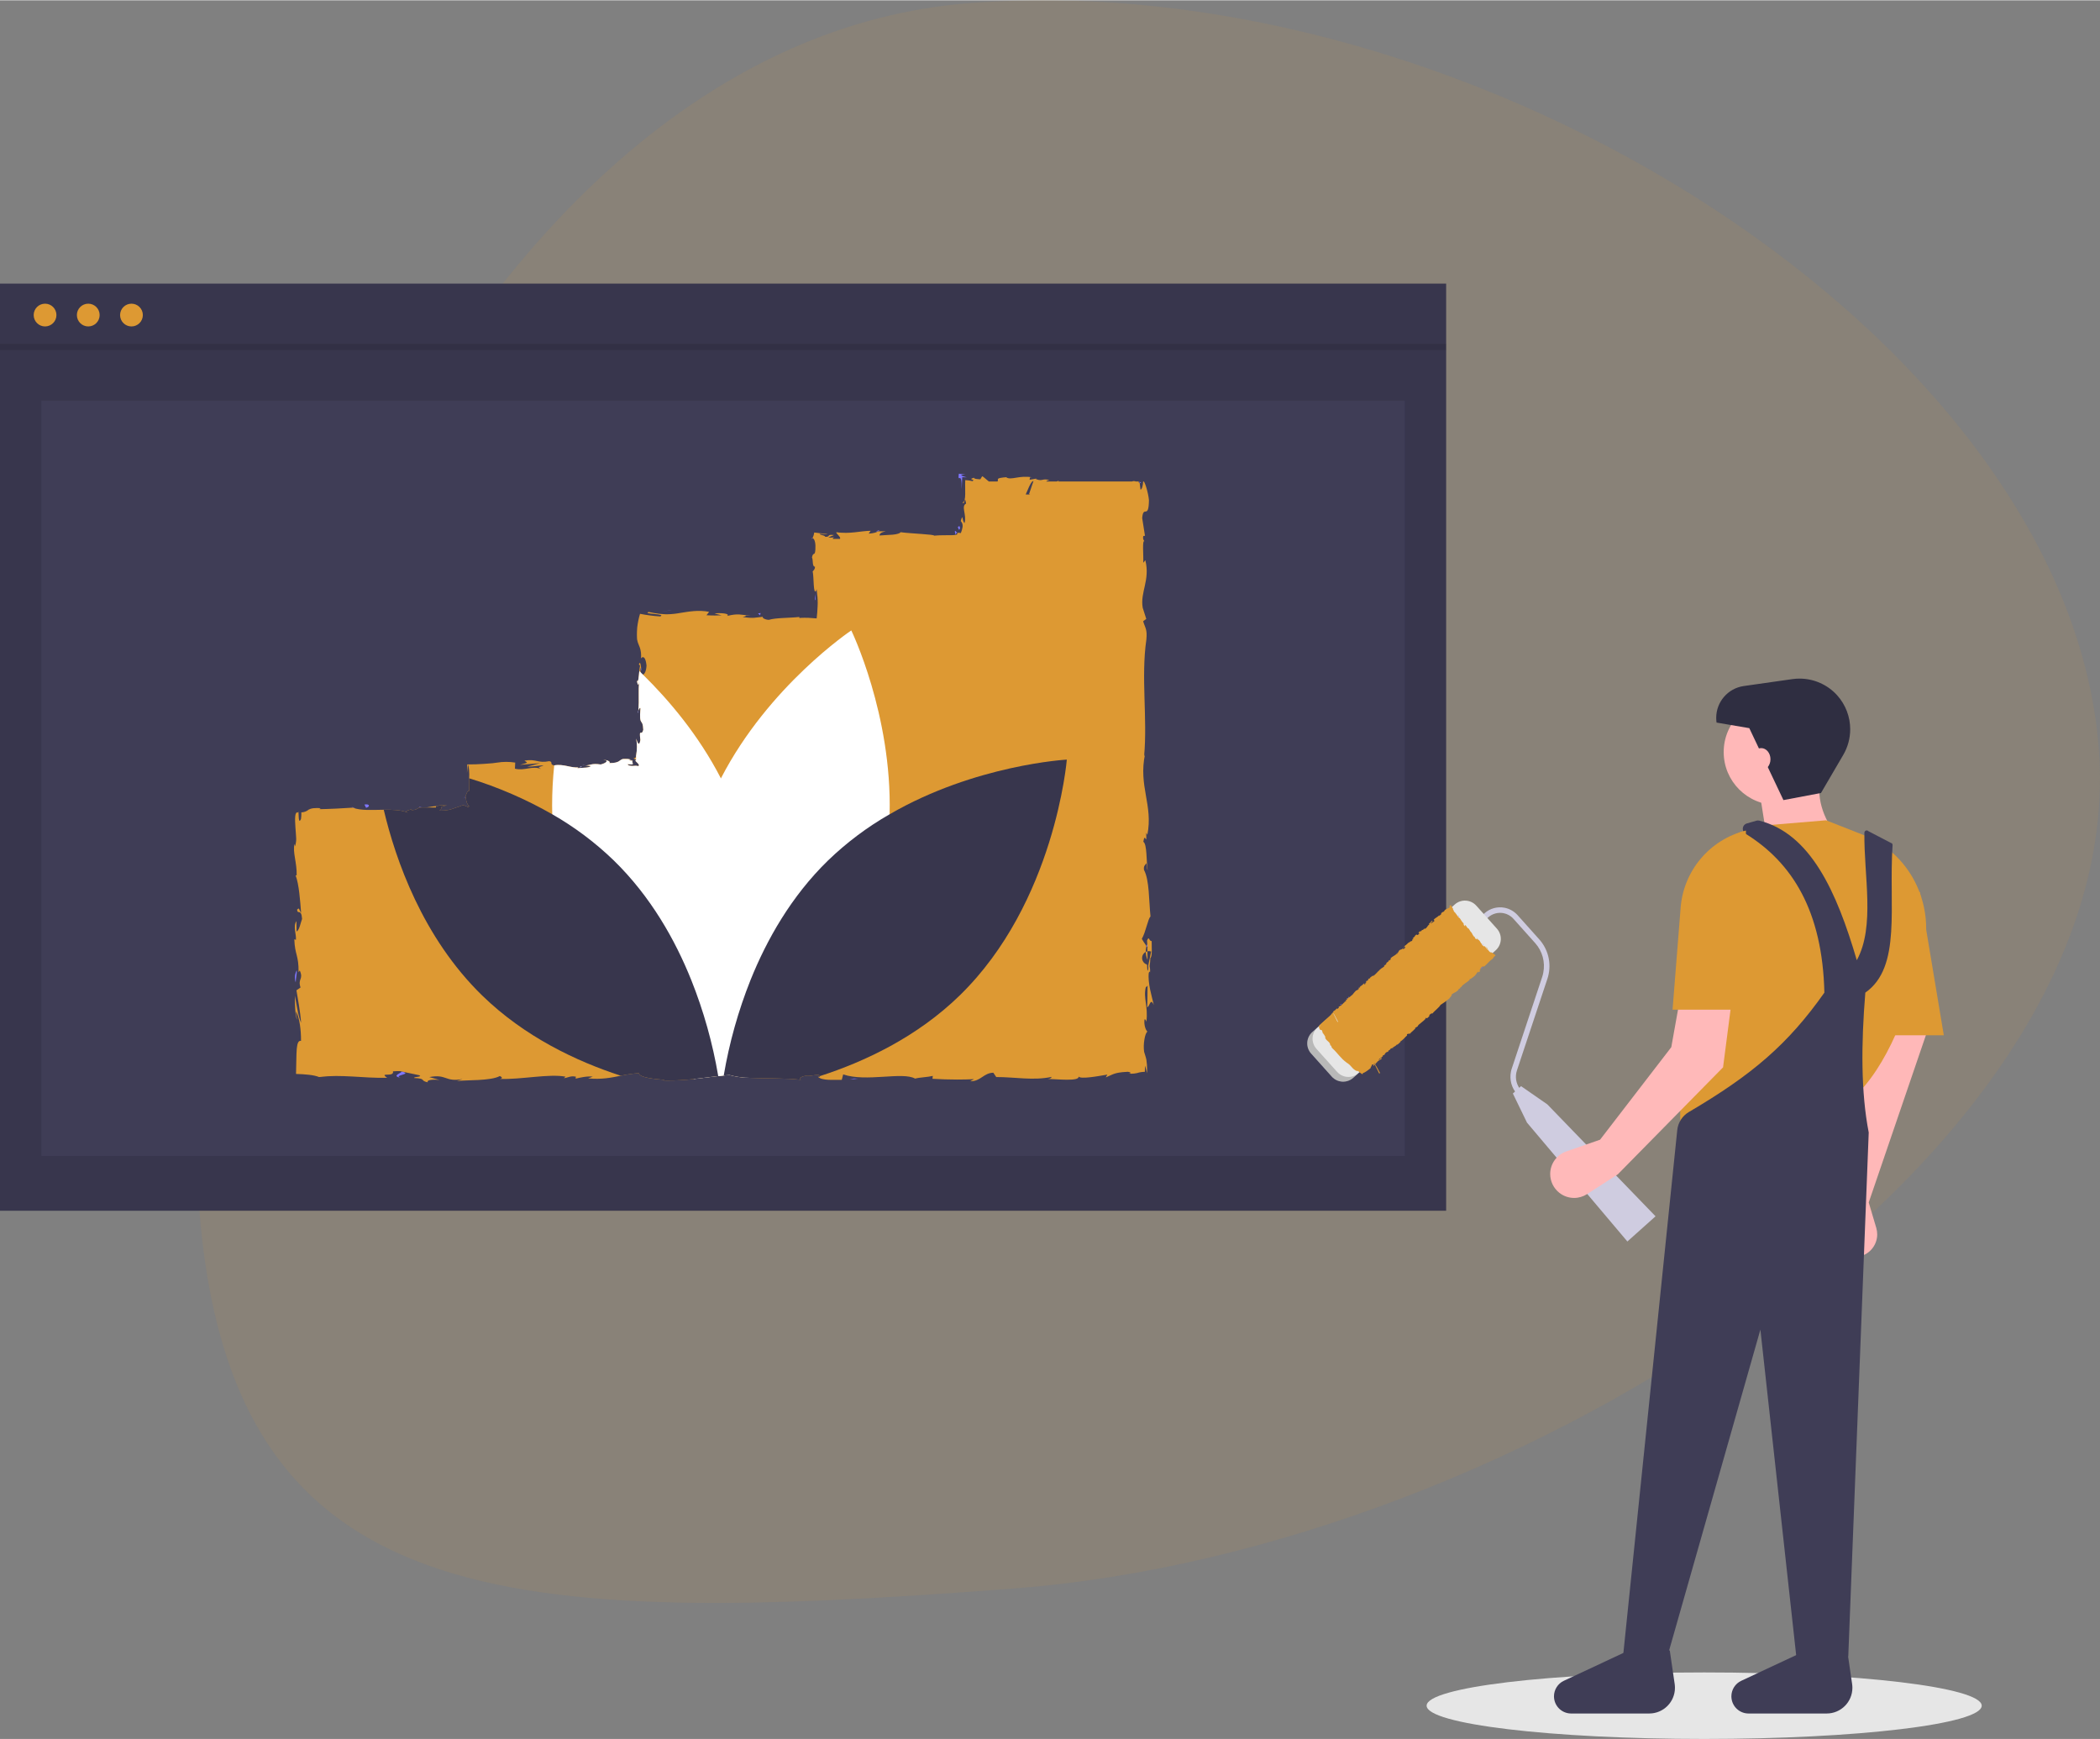 <?xml version="1.0" encoding="UTF-8"?>
<!DOCTYPE svg PUBLIC "-//W3C//DTD SVG 1.1//EN" "http://www.w3.org/Graphics/SVG/1.1/DTD/svg11.dtd">
<!-- Creator: CorelDRAW 2020 (64-Bit) -->
<svg xmlns="http://www.w3.org/2000/svg" xml:space="preserve" width="512px" height="424px" version="1.1" style="shape-rendering:geometricPrecision; text-rendering:geometricPrecision; image-rendering:optimizeQuality; fill-rule:evenodd; clip-rule:evenodd"
viewBox="0 0 500.13 414.02"
 xmlns:xlink="http://www.w3.org/1999/xlink"
 xmlns:xodm="http://www.corel.com/coreldraw/odm/2003">
 <rect x="0" y="0" width="500.13" height="414.02" fill="#808080" stroke="none"/>
 <defs>
  <style type="text/css">
   <![CDATA[
    .fil12 {fill:#2F2E41;fill-rule:nonzero}
    .fil2 {fill:#38364D;fill-rule:nonzero}
    .fil8 {fill:#3F3D56;fill-rule:nonzero}
    .fil3 {fill:#3F3D56;fill-rule:nonzero}
    .fil5 {fill:#7F77FF;fill-rule:nonzero}
    .fil9 {fill:#CFCCE0;fill-rule:nonzero}
    .fil6 {fill:#DD9933;fill-rule:nonzero}
    .fil4 {fill:#DD9933;fill-rule:nonzero}
    .fil0 {fill:#E6E6E6;fill-rule:nonzero}
    .fil11 {fill:#FFB8B8;fill-rule:nonzero}
    .fil13 {fill:#FFB9B9;fill-rule:nonzero}
    .fil7 {fill:white;fill-rule:nonzero}
    .fil1 {fill:#DD9933;fill-rule:nonzero;fill-opacity:0.102}
    .fil14 {fill:black;fill-rule:nonzero;fill-opacity:0.102}
    .fil10 {fill:black;fill-rule:nonzero;fill-opacity:0.2}
   ]]>
  </style>
 </defs>
 <g id="Layer_x0020_1">
  <g id="_2039576069264">
   <ellipse class="fil0" cx="405.86" cy="406.1" rx="66.1" ry="7.92"/>
   <path class="fil1" d="M241.31 378.21c121.28,-9.23 265.91,-103.2 258.54,-199.96 -7.36,-96.75 -147.43,-186.83 -268.71,-177.6 -121.28,9.23 -191.09,190.06 -183.72,286.81 7.36,96.76 72.62,99.98 193.89,90.75z"/>
   <polygon class="fil2" points="0,288.24 344.41,288.24 344.41,82.09 344.41,67.67 344.41,67.46 0,67.46 0,67.67 0,82.09 "/>
   <rect class="fil3" x="9.85" y="95.33" width="324.71" height="179.86"/>
   <circle class="fil4" cx="10.73" cy="74.95" r="2.71"/>
   <circle class="fil4" cx="21.02" cy="74.95" r="2.71"/>
   <circle class="fil4" cx="31.31" cy="74.95" r="2.71"/>
   <path class="fil5" d="M194.39 140.62c-0.06,0.2 -0.09,0.4 -0.1,0.61l0.1 -0.61z"/>
   <path class="fil5" d="M152.86 159.62c-0.02,-0.45 -0.1,-0.64 -0.17,-0.67 0.05,0.42 0.1,0.77 0.17,0.67z"/>
   <path class="fil5" d="M152.02 169.16c-0.01,0.2 -0.03,0.38 -0.05,0.6 -0.02,-0.07 -0.03,-0.15 -0.03,-0.22 0,-0.13 0.03,-0.26 0.08,-0.38z"/>
   <path class="fil5" d="M194.29 141.23l-0.25 1.59c0.26,0.11 0.2,-0.81 0.25,-1.59z"/>
   <path class="fil5" d="M208.61 126.45l0.49 0c0.14,-0.09 0.28,-0.2 0.4,-0.33l-0.89 0.33z"/>
   <path class="fil5" d="M227.51 127.29c0.04,-0.23 0.21,-0.42 0.44,-0.47 -0.13,-0.18 -0.27,-0.34 -0.44,-0.49 -0.23,-0.03 0.02,0.66 0,0.96z"/>
   <path class="fil5" d="M247.28 113.81c0.07,-0.01 0.13,-0.02 0.18,-0.03l-0.18 0.03z"/>
   <path class="fil5" d="M246.89 113.88l0.39 -0.07c-0.13,0.02 -0.28,0.04 -0.39,0.07z"/>
   <path class="fil5" d="M193.49 128.08c-0.02,0 -0.03,-0.01 -0.05,-0.01 -0.08,0 -0.16,0.05 -0.2,0.12 0.09,0.06 0.17,0 0.25,-0.11z"/>
   <path class="fil5" d="M271.38 114.58l0.03 0.33c0.13,0.04 0.26,0.06 0.39,0.07l-0.42 -0.4z"/>
   <path class="fil5" d="M150.5 180.75c0.01,0 0.01,0 0,0.01 0,0.01 -0.01,0.01 -0.01,0.02 0,0.01 -0.08,0.02 -0.13,0.02 -0.03,0 -0.06,-0.01 -0.08,-0.01 0.07,-0.01 0.14,-0.02 0.2,-0.03 0.01,-0.01 0.02,-0.01 0.02,-0.01z"/>
   <path class="fil5" d="M95.39 256.55c-1.93,-0.61 3.14,-0.79 0.23,-1.47 0.27,0.27 -2.64,1.07 -0.23,1.47z"/>
   <path class="fil5" d="M110.81 189.63c-0.07,0.16 -0.17,0.31 -0.3,0.43 0.14,-0.32 0.23,-0.42 0.3,-0.43z"/>
   <path class="fil5" d="M139.37 182.18c-0.26,-0.01 -0.53,-0.04 -0.78,-0.09l0.78 0.09z"/>
   <path class="fil5" d="M100.59 192.06c-0.14,-0.03 -0.27,-0.04 -0.41,-0.04 -0.13,0 -0.27,0.01 -0.4,0.04 0.05,0.03 0.11,0.06 0.17,0.08 0.15,-0.06 0.31,-0.09 0.48,-0.09 0.05,0 0.11,0 0.16,0.01l0 0z"/>
   <path class="fil5" d="M100.59 192.06c0.1,0.01 0.21,0.03 0.34,0.05 -0.11,-0.02 -0.23,-0.04 -0.34,-0.05l0 0z"/>
   <path class="fil5" d="M83.72 192.12c0.1,0.05 0.22,0.09 0.32,0.13 0.17,-0.01 0.37,-0.02 0.55,-0.03l-0.87 -0.1z"/>
   <path class="fil5" d="M98.01 192.58c0,0.02 -0.02,0.04 -0.04,0.05 0.02,-0.03 0.04,-0.05 0.04,-0.05z"/>
   <path class="fil5" d="M268.57 255.55c-0.11,-0.01 -0.22,-0.02 -0.34,-0.03 0.13,0.02 0.24,0.03 0.34,0.03z"/>
   <path class="fil5" d="M273.21 239.76c0,0 -0.01,0 -0.01,0 0,0.02 0.01,0.01 0.01,0z"/>
   <path class="fil5" d="M137.91 182.63c0.17,-0.04 0.34,-0.09 0.51,-0.16 0.36,0.1 -0.13,0.09 -0.51,0.16z"/>
   <path class="fil5" d="M272.71 179.44c0.03,-0.12 0.05,-0.25 0.09,-0.41 -0.04,0.14 -0.06,0.27 -0.09,0.41z"/>
   <path class="fil6" d="M273.59 231.57c0.06,-0.12 0.13,-0.22 0.22,-0.31l0.07 0.24c0.02,-0.15 0.03,-0.31 0.03,-0.46 0,-0.35 -0.04,-0.7 -0.13,-1.04 0.11,-0.65 0.17,-1.31 0.19,-1.97 0.52,-0.28 0.28,-2.8 0.31,-4.02 -0.69,0.1 -0.58,-1.46 -1.13,-0.03 0.04,-0.09 0.06,0.33 0.09,1.07 0.01,0.18 0.04,0.35 0.07,0.52 -0.01,-0.02 -0.03,-0.05 -0.06,-0.08 0.02,0.8 0.03,1.84 0.05,3.02 -0.29,-0.63 -0.43,-1.33 -0.43,-2.03 0,-0.43 0.05,-0.86 0.17,-1.28 -0.44,-0.62 -0.9,-1.31 -1.11,-1.7 0.96,-1.66 1.48,-4.88 2.07,-5.32 -0.39,-3.72 -0.26,-8.75 -1.55,-11.09 -0.17,-1.06 0.37,-1.22 0.58,-1.61 0.12,0.61 0.1,1.33 0.29,1.67 -0.33,-2.12 -0.13,-6.26 -1.03,-6.77 0.4,-2.66 0.83,1.5 0.68,-2.16l0.28 0.49c1.42,-7.07 -2.18,-11.55 -0.54,-19.28 -0.07,0.29 -0.12,0.46 -0.23,0.54 0.82,-9.09 -0.77,-18.75 0.53,-27.72 0.26,-2.55 -0.32,-2.83 -0.76,-4.39l0.74 -0.55 -0.85 -2.67c-0.63,-3.77 1.81,-6.53 0.63,-11.31l-0.5 0.61c0.1,-1.71 -0.29,-5.44 0.28,-5.15 -0.21,-0.22 -0.32,-0.52 -0.32,-0.82 0,-0.14 0.02,-0.28 0.07,-0.41l0.38 -0.05 -0.66 -4.22c0.28,-3.27 1.53,0.51 1.61,-4.26 -0.15,-1.77 -1.13,-5.05 -1.39,-4.38 -0.01,0.71 -0.24,1.82 -0.62,1.88l-0.2 -1.62c-0.08,-0.02 -0.15,-0.04 -0.22,-0.07l0 -0.26 -0.7 0c-0.15,-0.06 -0.3,-0.09 -0.46,-0.09 -0.16,0 -0.31,0.03 -0.46,0.09l-17.55 0 0.19 -0.19 -0.58 0.19 -2.47 0c0.07,-0.14 0.31,-0.27 0.79,-0.32 -1.8,-0.51 -1.59,0.36 -3.13,-0.21 -0.17,-0.08 -0.1,-0.13 0.06,-0.17l-1.76 0.3c0.35,-0.21 -0.29,-0.72 0.79,-0.57 -3.16,-0.59 -5.09,0.76 -6.28,-0.01l0.27 -0.06c-3.28,0.25 -1.89,0.54 -2.36,1.04l-2.05 0 -0.41 -0.34 -0.55 -0.46c-0.19,-0.17 -0.4,-0.33 -0.62,-0.46 -0.16,0.24 -0.32,0.49 -0.45,0.74 -0.51,-0.02 -1.55,-0.07 -1.5,-0.38 -0.9,0.26 -0.71,0.34 -0.5,0.42 0.24,0.08 0.52,0.15 0.16,0.4 -0.57,-0.14 -1.16,-0.22 -1.75,-0.24 -0.06,1.08 0.02,2.4 -0.01,3.4 -0.02,1.05 -0.15,1.73 -0.63,1.94 0.57,0.77 0.45,-2.08 0.84,0.24 -1.28,0.65 0.22,2.71 -0.37,4.64 -0.66,-0.56 -0.31,-2.48 -0.9,-0.48 0.18,0.2 0.32,0.44 0.4,0.7 0.03,0.15 0.05,0.3 0.05,0.45 0,0.11 -0.01,0.23 -0.03,0.34 -0.09,0.47 -0.22,0.94 -0.4,1.38 -0.19,-0.05 -0.39,-0.07 -0.58,-0.07 -0.1,0 -0.2,0 -0.3,0.02 0.29,0.44 -0.37,0.53 -1.35,0.55 -0.59,0 -1.27,0.01 -1.97,0.01 -0.73,0.01 -1.48,0.03 -2.18,0.1 0.18,-0.3 -5.29,-0.48 -7.91,-0.81l0.08 -0.15c-0.51,0.9 -3.2,0.73 -5.17,0.92 0.08,-0.54 0.43,-0.75 1.5,-0.99l-1.85 0c-0.44,0.29 -1.01,0.45 -2.21,0.55l0.46 -0.68c-1.23,0.02 -2.46,0.22 -3.79,0.36 -0.67,0.07 -1.35,0.12 -2.07,0.13 -0.35,0 -0.72,-0.01 -1.1,-0.03 -0.18,-0.01 -0.37,-0.02 -0.57,-0.04 -0.21,-0.03 -0.43,-0.05 -0.64,-0.08 -0.07,0.16 0.17,0.35 0.32,0.55 0.19,0.19 0.36,0.39 0.51,0.62 0.05,0.07 0.08,0.15 0.08,0.24 0,0.06 -0.01,0.12 -0.04,0.18l-1.71 0c0.01,-0.19 0.12,-0.36 0.48,-0.45 -0.33,0.1 -0.67,0.15 -1.01,0.15 -0.18,0 -0.36,-0.02 -0.54,-0.04 0.39,-0.19 0.85,-0.38 1.36,-0.57 -1.86,-0.25 -0.76,0.47 -2.07,0.42 -0.27,-0.48 -1.25,-0.34 -1.36,-0.72 0.37,-0.05 1.42,0.19 1.89,0.01 -0.97,-0.05 -2.12,-0.17 -3.18,-0.32 -0.06,0.47 -0.2,0.93 -0.42,1.35 0.27,0.02 0.65,0.48 0.71,1.74 0.02,1.61 -0.13,1.87 -0.31,1.98 -0.09,0.04 -0.18,0.05 -0.28,0.18 -0.05,0.08 -0.1,0.18 -0.13,0.27 -0.05,0.14 -0.09,0.27 -0.11,0.41 0.34,0.6 -0.01,2.16 0.71,2.21 0,0.72 -0.34,0.85 -0.54,1.13 0.32,1.27 0.1,5.94 0.87,4.51l0.04 -0.33c0.02,0.06 0.02,0.13 0.04,0.21 0.16,1.03 0.25,2.08 0.25,3.13 0,0.23 -0.01,0.47 -0.02,0.69 -0.03,1.07 -0.13,2.08 -0.23,2.97 -0.72,-0.06 -1.38,-0.11 -2,-0.14 -0.32,-0.01 -0.62,-0.02 -0.92,-0.01l-0.59 0.01c-0.21,0.02 -0.42,0.03 -0.62,0.04l0.01 -0.24c-2.48,0.27 -5.51,0.16 -7.27,0.68 -0.73,0 -1.72,-0.44 -1.41,-0.73 -1.89,0.18 -2.1,0.45 -4.82,0.06 1.89,-0.42 -0.66,-0.38 1.94,-0.31 -2.45,-0.21 -3.01,-0.6 -5.65,0.06 0.9,-0.62 -1.84,-0.78 -3.01,-0.59l1.72 0.44c-0.54,0.03 -1.1,0.04 -1.64,0.04 -0.66,0 -1.32,-0.02 -1.98,-0.06l0.63 -0.81c-2.51,-0.5 -4.77,-0.07 -6.89,0.26 -1.01,0.19 -2.04,0.3 -3.07,0.32l-0.37 0 -0.48 -0.03c-0.36,-0.02 -0.74,-0.05 -1.11,-0.09 -0.82,-0.1 -1.65,-0.25 -2.46,-0.43 -0.88,0.28 0.3,0.38 1.38,0.49 1.11,0.11 2.12,0.24 1.36,0.57 -1.62,-0.1 -3.24,-0.31 -4.82,-0.62 -0.32,1.07 -0.54,2.17 -0.67,3.27 -0.05,0.64 -0.07,1.22 -0.07,1.74 0,0.25 0,0.5 0.02,0.72 0,0.1 0.01,0.26 0.02,0.3 0.01,0.06 0.01,0.13 0.03,0.19 0.08,0.42 0.21,0.83 0.39,1.22 0.36,0.77 0.54,1.6 0.54,2.44 0,0.25 -0.01,0.5 -0.05,0.75 0.29,-0.42 1.07,-0.82 1.34,1.65 -0.06,1.37 -0.48,2.12 -0.86,2.19 -0.21,0.04 -0.4,-0.13 -0.51,-0.51 -0.04,-0.1 -0.06,-0.2 -0.08,-0.3 -0.02,-0.55 0.07,-0.82 0.17,-0.8 -0.11,-0.74 -0.23,-1.72 -0.54,-0.81l0.28 0.3c-0.09,0.42 -0.15,0.85 -0.18,1.28 -0.13,1.31 -0.21,2.85 -0.56,2.3 0.24,1.5 0.42,0.98 0.56,-0.01 -0.3,2.64 0.04,4.29 -0.23,7.15 0.16,-0.49 0.51,-0.94 0.5,-0.45 -0.36,4.47 0.56,1.97 0.68,5 -0.44,1.73 -1.05,-0.62 -0.69,2.43 -0.3,1.87 -0.76,0.4 -1,-0.34 0.12,0.64 0.18,1.3 0.18,1.95 0,0.63 -0.06,1.27 -0.17,1.89 -0.02,0.08 -0.03,0.17 -0.04,0.25 -0.01,0.05 -0.02,0.12 -0.03,0.18l-0.02 0.1c0,0.03 -0.01,0.02 -0.01,0.03l-0.04 0.05c-0.05,0.05 -0.1,0.1 -0.15,0.13 -0.07,0.04 -0.13,0.09 -0.2,0.14 -0.04,-0.08 -0.1,-0.15 -0.17,-0.21 0.05,0.06 0.08,0.14 0.08,0.21 0,0.02 0,0.03 0,0.04 0.06,0.04 0.12,0.08 0.18,0.11 0.13,0.06 0.26,0.11 0.4,0.15 -0.1,0.14 -0.1,0.28 -0.29,0.11 -0.03,-0.02 -0.05,-0.04 -0.06,-0.06 0.17,0.26 0.37,0.49 0.6,0.69 0.26,0.26 0.56,0.54 0.27,0.8 -0.24,-0.06 -0.48,-0.09 -0.73,-0.09 -0.17,0 -0.33,0.02 -0.5,0.04 -0.1,0.01 -0.2,0.01 -0.3,0 -0.15,-0.01 -0.31,-0.03 -0.46,-0.05 -0.25,-0.02 -0.48,-0.15 -0.62,-0.35 0.46,0.03 0.79,0.04 1.03,0.03 0.13,0 0.18,-0.02 0.22,-0.05 0.07,-0.06 0.02,-0.17 -0.02,-0.29 -0.09,-0.2 -0.11,-0.42 0.03,-0.54 -0.02,0.01 -0.04,0.01 -0.07,0.01 -0.04,0 -0.08,-0.01 -0.12,-0.02 -0.19,-0.02 -0.38,-0.04 -0.58,-0.05 -0.13,-0.09 0.12,-0.17 0.36,-0.21 -0.27,-0.05 -0.5,-0.09 -0.71,-0.12 -0.2,-0.04 -0.41,-0.06 -0.61,-0.06 -0.21,0 -0.42,0.02 -0.62,0.06 -0.89,0.21 -0.7,0.99 -3.22,0.97 0.45,-0.43 -0.84,-0.82 -1.42,-0.73 1.45,0.01 0.69,0.73 -0.63,1.06 -2.3,-0.34 -2.49,0.25 -3.7,0.21l1.37 0.16c-0.46,0.44 -1.61,0.38 -3.2,0.52 -0.05,-0.11 0.08,-0.17 0.25,-0.22 -1.65,0.26 -3.62,-0.88 -5.79,-0.45 -0.02,0 -0.05,0 -0.07,0 -1.14,-0.29 -0.11,-0.81 -1.12,-1.01 -2.77,0.56 -3,-0.6 -5.92,-0.13 0.85,0.59 0.99,0.44 -1.06,1.01l4.79 -0.41 -3.07 0.85c1.44,0.01 3.05,-0.37 3.92,-0.27 -1.47,0.48 -1.32,0.33 -0.62,0.82 -1.99,-0.88 -3.93,0.51 -6.22,-0.08l0.07 -1.45c-0.7,-0.11 -1.42,-0.17 -2.13,-0.17 -0.76,0 -1.52,0.06 -2.26,0.19l-0.56 0.07 -0.28 0.04 -0.07 0.01 -0.11 0.01 -0.23 0.02c-0.6,0.04 -1.22,0.09 -1.85,0.14 -1.24,0.08 -2.5,0.14 -3.94,0.13 -0.01,0.65 -0.03,1.32 -0.06,2.02l0.23 -1.85 0.18 0.02c-0.02,0.03 -0.05,0.06 -0.09,0.07 0.16,0.68 0.23,1.37 0.23,2.06 0,0.24 -0.01,0.48 -0.02,0.71 0,0.09 -0.01,0.18 -0.01,0.26l0 0.01c-0.01,0.46 -0.02,0.94 -0.03,1.42 0,0.28 0.01,0.56 0.02,0.84 0,0.13 0.01,0.26 0.02,0.4l0.01 0.19 0.02 0.13c-0.48,-0.14 -0.66,0.77 -0.96,1.39 0.09,-0.02 0.13,0.17 0.16,0.48 0.03,0.13 0.05,0.28 0.08,0.47 0.09,0.51 0.33,0.98 0.69,1.35 -0.07,0.07 -0.16,0.14 -0.25,0.19 -0.3,-0.11 -0.6,-0.24 -0.88,-0.38 -0.1,-0.02 -0.19,-0.04 -0.29,-0.04 -0.21,0 -0.41,0.05 -0.6,0.14 -0.06,0.03 -0.13,0.06 -0.19,0.1 -0.05,0.02 -0.11,0.04 -0.16,0.05 -0.07,0.02 -0.14,0.04 -0.2,0.06 -0.27,0.08 -0.53,0.17 -0.78,0.26 -1.04,0.43 -2.16,0.65 -3.29,0.65 -0.15,0 -0.3,0 -0.45,-0.01 1.05,-0.52 -0.53,-0.87 1.8,-1.24 -1.16,-0.01 -2.2,-0.1 -2.22,0.24 -0.11,-0.04 -0.23,-0.06 -0.34,-0.06 -0.02,0 -0.04,0 -0.06,0 -0.58,0 -1.52,0.23 -2.37,0.33 -0.21,0.03 -0.42,0.05 -0.62,0.05 -0.21,0 -0.42,-0.02 -0.62,-0.05 -0.09,-0.01 -0.18,-0.04 -0.27,-0.08 -0.05,0.03 -0.1,0.05 -0.15,0.08 -0.43,0.39 -0.99,0.61 -1.57,0.61 -0.08,0 -0.15,-0.01 -0.22,-0.01 -0.04,-0.02 -0.07,-0.07 -0.07,-0.11 0,-0.03 0.01,-0.06 0.03,-0.08 -0.26,0.2 -1.91,0.31 -0.86,0.81 -1.54,-0.65 -3.61,-0.72 -5.72,-0.69 -2.76,0.03 -5.59,0.24 -7.35,-0.5 -1.26,0.08 -2.65,0.17 -4.02,0.23 -0.68,0.02 -1.36,0.05 -2,0.08 -0.32,0.01 -0.64,0.02 -0.95,0.03 -0.34,0 -0.67,0.01 -0.98,0.02 0.1,-0.08 0.1,-0.14 0.15,-0.17 0.07,-0.03 0.15,-0.04 0.23,-0.04 0.05,0 0.1,0 0.15,0.02 -0.09,-0.01 -0.15,-0.03 -0.26,-0.03 -0.1,-0.01 -0.21,-0.02 -0.31,-0.03 -0.21,-0.01 -0.4,-0.01 -0.58,-0.02 -0.01,0 -0.02,0 -0.03,0 -0.29,0 -0.58,0.02 -0.87,0.05 -0.36,0.04 -0.72,0.15 -1.04,0.32 -0.5,0.42 -1.12,0.65 -1.77,0.67 0,0.12 0.01,0.24 0.01,0.37 0,0.4 -0.03,0.81 -0.09,1.21 -0.2,0.42 -0.32,0.52 -0.4,0.38 -0.1,-0.29 -0.14,-0.59 -0.14,-0.9 0,0 0,0 0,0 -0.05,-0.78 -0.03,-1.66 -0.18,-1.01 -0.79,-0.35 -0.74,1.52 -0.6,3.57 0.07,1.19 0.15,1.71 0.17,2.46 0,0.09 0.01,0.18 0.01,0.27 0,0.59 -0.1,1.18 -0.29,1.74l-0.09 -0.59c-0.55,1.85 0.6,4.52 0.49,7.54 0,0 -0.15,-0.14 -0.24,-0.02 0.8,2.07 1.07,5.99 1.3,8.9 -0.62,-0.91 -0.33,-1.32 -0.96,-0.77 0.09,1.31 1.01,-0.38 1.19,2.22 -0.34,0.85 -0.64,2.73 -1.31,2.98l-0.04 -2.46c-0.87,1.26 0.03,3.18 -0.12,4.47l-0.38 -0.16c0.12,3.76 1.08,3.82 1.01,7.86l0.29 -0.42c0.96,2.22 -0.53,1.86 0.18,4.06l-0.97 0.67c0.23,1.46 0.93,5.11 1.11,7.73 -0.71,-1.49 -1.08,-4.55 -1.5,-6.44 -0.01,1.44 0.07,4.91 0.54,5.67 -0.09,-0.58 -0.32,-1.32 -0.18,-1.9 0.76,1.78 1.13,4.11 1.12,6.99 -0.61,-0.16 -0.88,0.58 -1,1.74 -0.01,0.07 -0.02,0.14 -0.02,0.22 -0.01,0.11 -0.02,0.22 -0.02,0.34 -0.01,0.23 -0.02,0.46 -0.04,0.7 -0.01,0.5 -0.02,1.01 -0.04,1.54 -0.02,1.08 -0.05,2.22 -0.07,3.32 2.24,0.07 4.29,0.24 5.49,0.74l0.4 -0.03 0.25 -0.03 0.48 -0.05c0.32,-0.03 0.63,-0.06 0.95,-0.08 0.64,-0.04 1.28,-0.05 1.92,-0.06 1.27,0 2.57,0.05 3.88,0.12 2.64,0.15 5.37,0.37 8.34,0.31 -2.1,-1.45 1.74,-0.04 1.38,-1.54 1.37,-0.09 1.89,-0.06 2.02,0.03l-0.2 -0.04c0.07,0.01 0.13,0.03 0.21,0.05l0 -0.01 4.19 0.89c1,0.44 -1.32,0.33 -1.19,0.67 3.03,0.12 1.28,0.64 3.28,1.03 -0.41,-0.53 1.05,-0.76 2.78,-0.56l-2.44 -0.69c4.24,-0.8 3.67,1.26 7.93,0.47l-1.35 0.47c2.19,-0.28 8.08,0.01 10.22,-1.19 0.39,0.17 0.91,0.58 -0.06,0.69 5.23,0.18 11.65,-1.28 15.71,-0.54l-0.39 0.36c0.97,-0.1 1.7,-0.68 2.92,-0.32 -0.06,0.15 -0.4,0.37 0.06,0.39 0.51,-0.12 2.59,-0.64 3.89,-0.43l-1.11 0.41c3.21,0.31 5.48,-0.17 7.79,-0.63 1.42,-0.31 2.87,-0.52 4.32,-0.62 -0.01,1.08 4,1.43 6.01,1.6l-0.07 0.15c0.32,0.01 0.66,0.01 0.98,0.01 2.05,0 4.12,-0.12 6.15,-0.36 1.82,-0.2 3.58,-0.45 5.44,-0.66l0.01 0c0.12,-0.02 0.23,-0.03 0.36,-0.05 0.43,-0.04 0.87,-0.09 1.31,-0.13 0.14,-0.02 0.28,-0.03 0.42,-0.05 0.31,-0.02 0.62,-0.04 0.93,-0.07 1.55,0.43 3.16,0.66 4.78,0.68 3.82,0.18 8.64,0.03 12.28,0.47 -0.84,-0.2 0.14,-0.85 1.11,-0.95 1.21,0.2 3.29,-0.64 3.37,0.07 0,0.02 0,0.04 0,0.06 0,0.03 0,0.07 -0.01,0.11l-0.43 -0.02 -0.03 0 0.01 0c0.97,0.97 3.61,0.71 5.68,0.74l0.34 -1.3c5.41,1.88 14.17,-0.69 17.12,1 1.31,-0.33 2.92,-0.32 4.22,-0.64l-0.07 0.69c1.94,0.11 3.9,0.18 5.86,0.18 1.33,0 2.71,-0.03 4.03,-0.09l-0.91 0.5c2.52,0.04 3.18,-2 5.51,-2.04l0.69 1.03c4.41,-0.01 8.86,0.9 13.2,-0.04 -0.07,0.15 -0.2,0.45 -0.91,0.49 2,0.03 7.62,0.66 7.31,-0.58 0.48,0.7 4.61,-0.07 6.86,-0.45l-0.37 0.67c1.01,-0.43 1.52,-0.71 2.14,-0.91 0.34,-0.1 0.7,-0.19 1.06,-0.24 0.23,-0.04 0.44,-0.07 0.75,-0.1 0.38,-0.03 0.8,-0.06 1.27,-0.09 0.84,0.08 0.98,0.46 0,0.4 0.27,0.04 0.55,0.06 0.82,0.06 0.47,0 0.93,-0.05 1.38,-0.15 0.61,-0.2 1.25,-0.3 1.88,-0.3 0,-0.03 0,-0.05 0,-0.07 0,-0.47 0.03,-0.94 0.08,-1.41 0.15,0.57 0.3,1.17 0.44,1.81 0.01,-0.29 0.02,-0.58 0.02,-0.87 0,-0.76 -0.05,-1.52 -0.16,-2.27 -0.11,-0.62 -0.3,-1.09 -0.55,-1.96 -0.02,-0.11 -0.03,-0.24 -0.04,-0.37 -0.01,-0.13 -0.02,-0.25 -0.03,-0.38 -0.01,-0.21 -0.02,-0.45 -0.01,-0.68 0.01,-0.49 0.06,-0.98 0.14,-1.46 0.15,-0.94 0.42,-1.75 0.73,-1.91 -0.38,-0.31 -0.88,-1.56 -0.7,-2.9 0.23,-0.18 0.38,0.31 0.45,0.56 0.46,-3.81 -0.8,-5.66 -0.13,-8.28 0.21,-0.06 0.37,-0.22 0.41,-0.44 -0.02,2.77 -0.05,5.05 -0.09,5.23 0.62,-0.04 0.73,-2.43 1.59,-0.5 -0.47,-1.96 -1.5,-5.31 -1.21,-7.69zm-0.14 -1.66c0.1,0.81 -0.04,1.08 -0.18,1.19 -0.01,-0.38 -0.04,-0.83 -0.09,-1.42 -0.02,-0.02 -0.05,-0.07 -0.08,-0.09 -0.66,-0.22 -1.1,-0.85 -1.1,-1.54 0,-0.9 0.72,-1.63 1.62,-1.63 0.18,0 0.36,0.03 0.53,0.09l-0.7 3.4zm-28.37 -112.35c0.08,0.03 0.16,0.06 0.24,0.11l-1.04 0c1.29,-3.13 1.56,-3.16 1.85,-3.19l-1.05 3.08z"/>
   <path class="fil5" d="M150.81 181.01c-0.03,0.03 -0.07,0.05 -0.12,0.05 0.04,-0.02 0.08,-0.04 0.12,-0.05z"/>
   <path class="fil5" d="M137.79 182.65c0.04,-0.01 0.08,-0.02 0.12,-0.02 -0.04,0 -0.08,0.01 -0.12,0.02z"/>
   <path class="fil5" d="M273.24 225.05c-0.02,-0.11 -0.04,-0.22 -0.05,-0.33 -0.06,0.16 -0.11,0.32 -0.15,0.48l0.21 0.29 -0.01 -0.44z"/>
   <path class="fil5" d="M194.39 140.62c0.02,-0.09 0.05,-0.16 0.1,-0.23 -0.04,0.07 -0.06,0.07 -0.09,0.12l-0.01 0.11z"/>
   <path class="fil5" d="M228.6 113.76c0.22,0 0.47,0.32 0.42,2.66l0.15 -2.87 1.08 0.05c-0.87,-0.27 -2.31,-0.62 -0.32,-0.69 -0.68,-0.08 -1.21,-0.14 -1.58,-0.18 -0.16,1.38 0.03,1.03 0.25,1.03z"/>
   <path class="fil5" d="M228.64 125.74c-0.06,-0.55 -0.16,-0.57 -0.26,-0.5 -0.1,0.07 -0.2,0.21 -0.28,0.14 0.24,0.65 0.31,0.96 0.54,0.36z"/>
   <path class="fil5" d="M180.98 146.55l0.17 -0.63c-1.31,0.09 -0.01,0.24 -0.17,0.63z"/>
   <polygon class="fil5" points="158.38,145.42 158.49,145.41 158.69,145.39 159.49,145.32 160.06,145.23 158.98,145.35 158.43,145.4 157.54,145.46 158.21,145.43 "/>
   <path class="fil5" d="M86.79 191.51l0.39 0.77c0.88,-0.14 1.07,-1.01 -0.39,-0.77z"/>
   <path class="fil5" d="M70.67 230.98c-0.29,0.54 -0.44,1.13 -0.44,1.74 0,0.39 0.06,0.78 0.19,1.15 0.05,-1.15 0.35,-2.3 0.25,-2.89z"/>
   <polygon class="fil5" points="202.35,257 204.29,256.79 203.38,256.75 "/>
   <path class="fil7" d="M211.87 193.82c-0.12,5.92 -0.95,11.84 -2.47,17.58 -5.93,21.93 -22.17,37.89 -30.91,45.18 -1.62,-0.01 -3.23,-0.24 -4.78,-0.67 -0.31,0.03 -0.62,0.05 -0.93,0.08 -0.14,0.01 -0.28,0.02 -0.42,0.04 -0.44,0.04 -0.88,0.09 -1.31,0.14 -0.13,0.01 -0.24,0.02 -0.36,0.04l-0.01 0c-2.82,-7.4 -4.86,-15.09 -6.05,-22.92l0 0 0 -0.01c-1.52,-10.04 -1.76,-21.83 1.42,-33.61 1.36,-4.97 3.27,-9.81 5.64,-14.39 11.37,-22.08 31.05,-35.23 31.05,-35.23 0,0 9.72,19.97 9.13,43.77z"/>
   <path class="fil7" d="M152.02 169.16c-0.01,0.2 -0.03,0.38 -0.05,0.6 -0.02,-0.07 -0.03,-0.15 -0.03,-0.22 0,-0.13 0.03,-0.26 0.08,-0.38z"/>
   <path class="fil7" d="M137.91 182.63c0.17,-0.04 0.34,-0.09 0.51,-0.16 0.36,0.1 -0.13,0.09 -0.51,0.16z"/>
   <path class="fil7" d="M138.59 182.09l0.78 0.09c-0.26,-0.01 -0.53,-0.04 -0.78,-0.09l0 0z"/>
   <path class="fil7" d="M150.36 180.8c-0.03,0 -0.06,-0.01 -0.08,-0.01 0.07,-0.01 0.14,-0.02 0.2,-0.03 0.01,-0.01 0.02,-0.01 0.02,-0.01 0,0 0.01,0 0,0.01 0,0.01 -0.01,0.01 -0.01,0.02 0,0.01 -0.08,0.02 -0.13,0.02z"/>
   <path class="fil7" d="M150.81 181.01c-0.03,0.03 -0.07,0.05 -0.12,0.05 0.04,-0.02 0.08,-0.04 0.12,-0.05z"/>
   <path class="fil7" d="M178.76 233.26c0,0.01 0,0.02 0,0.03 -1.18,7.74 -3.2,15.37 -5.98,22.7 -0.14,0.01 -0.28,0.03 -0.42,0.04 -0.44,0.04 -0.88,0.09 -1.31,0.14 -0.13,0.01 -0.24,0.03 -0.36,0.04l-0.01 0c-1.86,0.21 -3.62,0.46 -5.44,0.67 -8.66,-7.17 -25.24,-23.26 -31.25,-45.48 -1.52,-5.73 -2.37,-11.66 -2.47,-17.59 -0.02,-0.67 -0.03,-1.39 -0.03,-2.07 0,-3.19 0.17,-6.39 0.5,-9.56 2.17,-0.42 4.15,0.72 5.8,0.46 -0.18,0.05 -0.3,0.11 -0.25,0.21 1.59,-0.13 2.74,-0.07 3.2,-0.51l-1.37 -0.16c1.21,0.04 1.4,-0.55 3.7,-0.21 1.32,-0.33 2.07,-1.05 0.63,-1.06 0.58,-0.09 1.86,0.3 1.41,0.73 2.53,0.01 2.34,-0.76 3.23,-0.97l1.23 0c0.21,0.03 0.44,0.07 0.71,0.12 -0.24,0.04 -0.49,0.12 -0.36,0.21 0.2,0.01 0.39,0.03 0.58,0.05 0.04,0.01 0.08,0.02 0.12,0.02 0.03,0 0.05,0 0.07,-0.01 -0.14,0.12 -0.12,0.34 -0.03,0.54 0.04,0.12 0.09,0.23 0.02,0.29 -0.04,0.04 -0.09,0.06 -0.22,0.06 -0.24,0 -0.57,-0.01 -1.03,-0.04 0.14,0.2 0.37,0.33 0.62,0.35 0.15,0.02 0.31,0.04 0.46,0.05 0.1,0.01 0.2,0.01 0.3,0 0.17,-0.02 0.33,-0.04 0.5,-0.04 0.25,0 0.49,0.03 0.73,0.09 0.29,-0.26 -0.01,-0.54 -0.27,-0.8 -0.23,-0.2 -0.43,-0.43 -0.6,-0.69 0.01,0.02 0.03,0.04 0.05,0.06 0.2,0.17 0.2,0.03 0.3,-0.11 -0.14,-0.04 -0.27,-0.09 -0.4,-0.15l0.36 0 0 -0.79c0.01,-0.07 0.02,-0.16 0.04,-0.24 0.11,-0.62 0.17,-1.26 0.17,-1.89 0,-0.65 -0.06,-1.31 -0.18,-1.95 0.23,0.74 0.7,2.21 1,0.34 -0.37,-3.05 0.25,-0.71 0.69,-2.43 -0.12,-3.03 -1.04,-0.53 -0.68,-5 0.01,-0.49 -0.34,-0.04 -0.5,0.45 0.27,-2.86 -0.08,-4.51 0.23,-7.15 -0.14,0.99 -0.32,1.51 -0.56,0.01 0.35,0.55 0.43,-0.99 0.56,-2.3 0.11,0.1 0.23,0.22 0.35,0.33 0.17,0.17 0.34,0.34 0.51,0.51 6.1,5.98 13.25,14.37 18.58,24.72 0,0 0,0 0,0 0,0 0,0 0,0 0,0 0,0 0,0 2.38,4.58 4.29,9.42 5.64,14.39 3.18,11.77 2.94,23.54 1.43,33.59z"/>
   <path class="fil8" d="M110.81 189.63c-0.07,0.16 -0.17,0.31 -0.3,0.43 0.14,-0.32 0.23,-0.42 0.3,-0.43z"/>
   <path class="fil8" d="M98.01 192.58c0,0.02 -0.02,0.04 -0.04,0.05 0.02,-0.03 0.04,-0.05 0.04,-0.05z"/>
   <path class="fil2" d="M171.05 256.17c-0.13,0.01 -0.24,0.02 -0.36,0.04l-0.01 0c-1.86,0.21 -3.62,0.46 -5.44,0.67 -2.03,0.23 -4.1,0.35 -6.15,0.35 -0.32,0 -0.66,0 -0.98,0l0.07 -0.16c-2,-0.17 -6.02,-0.52 -6.01,-1.6 -1.45,0.1 -2.9,0.31 -4.32,0.62 -10.59,-3.44 -22.92,-9.28 -33.01,-19.1 -14.21,-13.84 -20.63,-32.33 -23.45,-44.24 2.11,-0.03 4.18,0.04 5.72,0.69 -1.05,-0.5 0.6,-0.61 0.86,-0.81 -0.02,0.02 -0.03,0.05 -0.03,0.08 0,0.04 0.03,0.09 0.07,0.11 0.07,0 0.14,0.01 0.22,0.01 0.58,0 1.14,-0.22 1.57,-0.61l4.03 0 0 -0.33c0.02,0 0.04,0 0.06,0 0.11,0 0.23,0.02 0.34,0.06 0.02,-0.34 1.06,-0.25 2.21,-0.24 -2.32,0.37 -0.74,0.72 -1.79,1.24 0.15,0.01 0.3,0.01 0.45,0.01 1.13,0 2.25,-0.22 3.29,-0.65 0.25,-0.09 0.51,-0.18 0.78,-0.26 0.06,-0.02 0.13,-0.04 0.2,-0.06 0.05,-0.01 0.11,-0.03 0.16,-0.05 0.06,-0.04 0.13,-0.07 0.19,-0.1 0.19,-0.09 0.39,-0.14 0.6,-0.14 0.1,0 0.19,0.02 0.29,0.04 0.28,0.14 0.58,0.27 0.88,0.38 0.09,-0.05 0.18,-0.12 0.25,-0.19 -0.36,-0.37 -0.6,-0.84 -0.69,-1.35 -0.03,-0.19 -0.05,-0.34 -0.08,-0.47 -0.03,-0.31 -0.07,-0.5 -0.16,-0.48 0.3,-0.62 0.48,-1.53 0.96,-1.39l-0.02 -0.13 -0.01 -0.19c-0.01,-0.14 -0.02,-0.27 -0.02,-0.4 -0.01,-0.28 -0.02,-0.56 -0.02,-0.84 0.01,-0.48 0.02,-0.96 0.03,-1.42 6.88,2.1 13.54,4.99 19.78,8.56 5.32,3.04 10.25,6.74 14.65,10.99 8.83,8.6 14.65,18.98 18.46,28.47l0 0.01 0.01 0.01c2.94,7.36 5.1,15.05 6.42,22.86l0 0.01z"/>
   <path class="fil8" d="M194.78 256.33l0.03 0c-0.01,0 -0.02,0 -0.02,0 0,0 0,0 0,0l-0.01 0z"/>
   <path class="fil2" d="M254.07 180.81c0,0 -2.78,34.04 -25.53,56.18 -10.18,9.91 -22.64,15.76 -33.29,19.19 -0.08,-0.7 -2.16,0.13 -3.37,-0.07 -0.97,0.1 -1.95,0.75 -1.11,0.95 -3.64,-0.44 -8.46,-0.29 -12.28,-0.47 -1.62,-0.02 -3.23,-0.25 -4.78,-0.68 -0.31,0.03 -0.62,0.05 -0.93,0.08 -0.14,0.01 -0.28,0.02 -0.42,0.04 1.32,-7.78 3.47,-15.44 6.4,-22.78 3.82,-9.48 9.64,-19.86 18.46,-28.44 4.4,-4.24 9.35,-7.96 14.66,-10.99 20.37,-11.82 42.19,-13.01 42.19,-13.01z"/>
   <path class="fil9" d="M366.04 265.75l0.98 -0.87 -4.76 -5.33c-1.02,-1.13 -1.44,-2.67 -1.14,-4.16 0.04,-0.19 0.09,-0.38 0.15,-0.57l7.27 -21.86c0.12,-0.37 0.22,-0.74 0.29,-1.12 0.59,-2.93 -0.24,-5.98 -2.23,-8.21l-5.19 -5.8c-0.81,-0.89 -1.88,-1.5 -3.06,-1.74 -1.72,-0.34 -3.5,0.14 -4.8,1.31l-1.79 1.61 0.87 0.97 1.79 -1.6c1,-0.89 2.36,-1.26 3.68,-1 0.9,0.18 1.72,0.65 2.33,1.33l5.19 5.8c1.72,1.92 2.43,4.54 1.92,7.07 -0.06,0.33 -0.15,0.65 -0.25,0.97l-7.26 21.86c-0.08,0.23 -0.15,0.48 -0.19,0.72 -0.38,1.9 0.15,3.86 1.44,5.3l4.76 5.32z"/>
   <polygon class="fil9" points="363.66,267.25 360.3,260.32 362.25,258.57 368.51,262.91 394.28,289.56 387.57,295.56 "/>
   <path class="fil0" d="M356.5 221.07l-4.9 -5.47c-1.34,-1.5 -3.64,-1.63 -5.14,-0.29l-33.91 30.37c-1.5,1.33 -1.63,3.64 -0.29,5.13l4.91 5.48c1.34,1.5 3.64,1.62 5.13,0.28l33.92 -30.36c1.5,-1.34 1.62,-3.64 0.28,-5.14z"/>
   <path class="fil10" d="M312.55 245.68l1.05 -0.94 0.2 -0.19c-0.58,0.52 -0.98,1.22 -1.14,2 -0.22,1.12 0.1,2.28 0.86,3.14l4.91 5.47c0.52,0.59 1.22,0.99 1.99,1.15 1.12,0.22 2.29,-0.1 3.14,-0.86l-0.21 0.19 -1.05 0.93c-0.85,0.77 -2.01,1.09 -3.14,0.86 -0.77,-0.15 -1.47,-0.55 -1.99,-1.14l-4.91 -5.48c-0.76,-0.85 -1.08,-2.01 -0.85,-3.14 0.15,-0.77 0.55,-1.47 1.14,-1.99l0 0z"/>
   <path class="fil5" d="M334.38 225.52c0.06,-0.04 0.11,-0.07 0.11,-0.05 -0.06,0.05 -0.1,0.06 -0.11,0.05z"/>
   <path class="fil5" d="M335.58 224.27c0.01,-0.04 0.03,-0.06 0.06,-0.08l-0.06 0.08z"/>
   <path class="fil5" d="M327.24 232.02c0.05,0.02 -0.08,0.12 -0.17,0.21l0.17 -0.21z"/>
   <path class="fil5" d="M323.69 235.08l-0.06 0.06c-0.04,0 -0.07,0 -0.1,-0.01l0.16 -0.05z"/>
   <path class="fil5" d="M321.37 237.39c-0.06,-0.02 -0.13,0 -0.19,0.04 -0.02,-0.03 -0.03,-0.07 -0.04,-0.1 0.05,-0.06 0.17,0.03 0.23,0.06z"/>
   <path class="fil5" d="M314.3 243.97l0.02 0.05c-0.02,0.02 -0.05,0.03 -0.07,0.04l0.05 -0.09z"/>
   <path class="fil5" d="M337.86 221.97l-0.01 0.01c-0.07,0.04 -0.03,0.01 0.01,-0.01z"/>
   <path class="fil5" d="M353.01 230.5c0.16,-0.31 -0.51,0.23 -0.23,-0.2 0,0.07 0.48,-0.13 0.23,0.2z"/>
   <path class="fil5" d="M343.3 217.21c0,0.02 0,0.04 0,0.06 -0.01,0.01 -0.01,0.02 -0.02,0.04 0,-0.02 0,-0.04 0.02,-0.1z"/>
   <path class="fil5" d="M345.89 216.04c0.06,0.06 0.12,0.14 0.16,0.22 -0.01,0 -0.02,-0.01 -0.03,-0.02 -0.03,-0.08 -0.07,-0.15 -0.13,-0.2l0 0z"/>
   <path class="fil5" d="M347.71 218.6c-0.02,0 -0.04,-0.01 -0.05,-0.02l-0.05 -0.08 0.1 0.1z"/>
   <path class="fil6" d="M314.14 244.05c0.06,0.11 0.19,0.26 0.26,0.23l-0.08 -0.26c0.01,-0.01 0.02,-0.02 0.03,-0.03 -0.01,-0.01 -0.01,-0.03 -0.02,-0.04l2.42 -2.16 -0.05 -0.01 0.09 -0.03 0.31 -0.28c-0.03,-0.01 -0.07,-0.01 -0.14,0.04 0.16,-0.28 0.25,-0.13 0.37,-0.39 0.01,-0.03 -0.01,-0.03 -0.03,-0.02l0.26 -0.15c-0.07,0.01 -0.06,-0.14 -0.18,0 0.32,-0.44 0.75,-0.45 0.79,-0.71l-0.04 0.02c0.45,-0.33 0.31,-0.13 0.44,-0.1l0.26 -0.23 0.01 -0.37 0.16 0.07c0.05,-0.06 0.16,-0.16 0.1,-0.19 0.28,-0.11 0.01,0.08 0.19,0.04 0.19,-0.35 0.8,-0.62 0.7,-0.86 0.18,0 -0.2,0.3 0.15,0.1 -0.09,-0.27 0.37,-0.27 0.53,-0.58 -0.16,-0.04 -0.35,0.23 -0.18,-0.08 0.3,0.03 0.45,-0.48 0.69,-0.63 0.13,0.12 0.51,-0.36 0.91,-0.63 0.27,-0.36 0.57,-0.7 0.88,-1.02l-0.03 -0.01c0.19,0.08 0.5,-0.25 0.78,-0.44 -0.09,-0.08 -0.16,-0.07 -0.33,0.01l0.24 -0.2c0.13,-0.02 0.25,-0.08 0.35,-0.17l-0.15 -0.05c0.39,-0.24 0.75,-0.53 1.07,-0.86 0.07,0.05 0.01,0.28 0.11,0.33l0.21 -0.19c-0.01,-0.01 -0.03,-0.02 -0.04,-0.02 -0.04,-0.01 -0.08,0 -0.11,0.02 0.05,-0.02 0.17,-0.07 0.22,-0.16l-0.24 0.07c0.14,-0.2 0.16,-0.01 0.3,-0.15 -0.07,-0.07 0.06,-0.15 -0.02,-0.19 -0.04,0.03 -0.1,0.14 -0.18,0.16 0.15,-0.13 0.26,-0.3 0.33,-0.49 0.02,0.05 0.09,0.1 0.21,0 0.32,-0.27 0.03,-0.18 0.18,-0.38 0.12,-0.02 0.27,-0.25 0.37,-0.14 0.09,-0.08 0.06,-0.15 0.07,-0.21 0.21,-0.1 0.76,-0.66 0.69,-0.38l-0.04 0.05 0.03 -0.02c0.63,-0.36 1.04,-1.04 1.6,-1.46l-0.03 -0.04c0.31,-0.26 0.65,-0.5 1.01,-0.71 0.09,-0.08 0.15,-0.26 0.07,-0.27 0.25,-0.13 0.46,-0.32 0.62,-0.54 -0.3,0.15 0.03,-0.13 -0.29,0.17 0.28,-0.3 0.3,-0.43 0.72,-0.62 -0.2,0 0.13,-0.33 0.3,-0.43l-0.16 0.26c0.16,-0.13 0.32,-0.26 0.46,-0.41l-0.19 -0.06c0.49,-0.71 1.37,-0.76 1.62,-1.44 0.25,-0.07 -0.29,0.37 -0.05,0.33 0.2,-0.25 0.37,-0.52 0.51,-0.81 0.34,-0.42 0.54,-0.15 0.91,-0.57 -0.01,0.09 0.04,0.26 0.39,0.02 0.28,-0.28 0.19,-0.5 -0.02,-0.38 -0.07,0.06 -0.1,0.11 -0.08,0.12 -0.11,0.07 -0.25,0.16 -0.17,0.01l0.07 0.01c0.11,-0.18 0.51,-0.53 0.35,-0.52 0.26,-0.15 0.16,-0.01 0.02,0.16 0.31,-0.4 0.58,-0.53 0.93,-0.91 -0.04,0.08 -0.05,0.18 0.01,0.12 0.51,-0.56 0.32,-0.13 0.72,-0.46 0.16,-0.26 -0.22,-0.09 0.21,-0.38 0.2,-0.25 -0.05,-0.16 -0.18,-0.11 0.32,-0.22 0.59,-0.51 0.79,-0.84l-0.21 0.13c0.11,-0.07 0.21,-0.15 0.31,-0.24l-0.03 0.19c0.09,-0.12 0.19,-0.2 0.15,-0.23 0.16,-0.05 0.05,0.22 0.34,0.1 0.1,-0.17 0.48,-0.35 0.43,-0.51 -0.42,0.45 -0.06,-0.16 -0.46,0.16 0.1,-0.06 0.2,-0.15 0.27,-0.24 0.01,-0.03 -0.04,-0.01 -0.07,0.01 0.34,-0.5 0.32,-0.05 0.77,-0.46 -0.12,-0.01 -0.01,-0.21 0.07,-0.27 -0.18,0.17 0.02,0.19 0.23,0.09 0.24,-0.31 0.35,-0.24 0.49,-0.38l-0.15 0.18c0.12,0.01 0.26,-0.13 0.48,-0.28 -0.03,-0.07 -0.22,0.12 -0.17,0.04 0.33,-0.09 0.4,-0.58 0.78,-0.78 0.11,-0.17 -0.1,-0.13 0,-0.28 0.43,-0.22 0.3,-0.43 0.73,-0.68 -0.02,0.18 -0.06,0.17 0.27,0.03l-0.66 0.48 0.51 -0.22c-0.19,0.16 -0.44,0.29 -0.53,0.4 0.25,-0.09 0.21,-0.1 0.19,0.05 0.13,-0.35 0.56,-0.36 0.77,-0.71l-0.21 -0.21c0.35,-0.49 0.87,-0.58 1.38,-1.14l-0.14 0.2c0.15,0.02 0.36,-0.29 0.57,-0.42 -0.08,-0.06 0.01,-0.19 0.04,-0.3 0.04,0.06 0.41,-0.38 0.59,-0.28l0.17 -0.32c0.39,-0.42 0.78,-0.32 1.28,-0.81 -0.09,0 -0.07,-0.07 -0.07,-0.12 -0.01,-0.05 -0.04,-0.07 -0.29,0.1 0.23,-0.21 0.45,-0.43 0.45,-0.33 0.02,-0.03 0.04,-0.06 0.06,-0.08l0.05 -0.04c0.01,-0.01 0.02,0.03 0.03,0.05l0.16 0.29c0.07,0.18 0.17,0.34 0.31,0.47 0.04,0.14 -0.01,0.26 0.16,0.48 0.03,0.01 0.03,-0.03 0.03,-0.03 -0.02,0.06 0.16,0.34 -0.04,0.24 0.6,0.32 0.96,1.39 1.49,1.65 0.22,0.36 0.51,0.78 0.74,1.09 0.01,-0.04 0.04,-0.03 -0.01,-0.08 0.39,0.36 -0.03,0.43 0.43,0.84 0.32,0.14 -0.13,-0.3 0.04,-0.19 0.3,-0.14 0.42,0.6 0.83,0.78l-0.05 -0.08c0.28,0.16 0.4,0.66 0.75,1.02 0,0 0,-0.04 0.03,-0.03 0.2,0.46 0.48,0.9 0.81,1.28 -0.01,-0.19 -0.1,-0.2 0.06,-0.23 0.13,0.18 -0.2,0.1 0.07,0.44 0.15,0.06 0.41,0.25 0.54,0.18l-0.28 -0.3c0.28,0.03 0.37,0.38 0.54,0.52l0.04 -0.08c0.42,0.47 0.3,0.61 0.79,1.08l-0.09 -0.01c0.13,0.4 0.3,0.13 0.47,0.49l0.22 -0.07c0.25,0.36 0.52,0.71 0.82,1.04 -0.18,-0.34 -0.38,-0.66 -0.61,-0.95 0.25,0.2 0.47,0.44 0.64,0.71 -0.06,-0.08 -0.12,-0.19 -0.22,-0.24 0.17,0.38 0.43,0.7 0.75,0.95 0.08,-0.19 0.45,0.08 0.9,0.42l0.17 0.13 0.09 0.07c0.03,0.02 0.08,0.04 0.03,0.07 -0.1,0.09 -0.2,0.19 -0.28,0.28 -0.15,0.14 -0.27,0.3 -0.35,0.49 -0.13,0.1 -0.26,0.2 -0.39,0.29 -0.08,0.07 -0.17,0.14 -0.25,0.21 -0.16,0.14 -0.32,0.3 -0.47,0.46 -0.31,0.32 -0.63,0.66 -1.01,0.98 0.07,-0.45 -0.22,0.19 -0.38,-0.08 -0.19,0.14 -0.25,0.21 -0.25,0.24l0.02 -0.05 -0.02 0.05 0 0 -0.41 0.61c-0.07,0.18 0.21,-0.1 0.24,-0.04 -0.37,0.36 -0.07,0.24 -0.27,0.53 -0.02,-0.13 -0.24,0 -0.43,0.23l0.21 -0.38c-0.64,0.35 -0.29,0.6 -0.93,0.96l0.23 -0.08c-0.31,0.21 -1.01,0.92 -1.45,0.97 -0.02,0.07 -0.03,0.19 0.11,0.1 -0.64,0.62 -1.64,1.12 -2.06,1.69l0.1 0.01c-0.13,0.1 -0.3,0.09 -0.41,0.28 0.03,0.02 0.1,0.02 0.05,0.07 -0.21,0.08 -0.39,0.21 -0.55,0.37l0.2 -0.06c-0.58,0.65 -1.13,0.73 -1.7,1.17 0.15,0.17 -0.31,0.67 -0.54,0.93l0.03 0.01c-0.68,0.57 -1.39,1.09 -2.14,1.56 -0.27,0.56 -1.39,1.38 -1.99,2.1 0.07,-0.13 -0.14,-0.11 -0.27,-0.02 -0.14,0.18 -0.55,0.29 -0.39,0.41l0.05 -0.05c0.01,0.26 -0.36,0.52 -0.61,0.75l-0.22 -0.15c-0.43,0.89 -1.88,1.49 -2.02,2.08 -0.21,0.09 -0.41,0.28 -0.62,0.37l0.1 0.1c-0.38,0.4 -0.8,0.78 -1.23,1.13l0.18 -0.03c-0.31,0.29 -0.67,0.06 -0.97,0.31l0.05 0.24c-0.55,0.49 -0.99,1.13 -1.67,1.48 0.03,0.02 0.09,0.05 0.19,-0.03 -0.26,0.24 -0.92,1.01 -1.02,0.71 0.12,0.15 -0.55,0.53 -0.91,0.73l0.14 0.07c-0.29,0.03 -0.57,0.15 -0.8,0.34 -0.07,0.09 0,0.15 0.09,0.02 -0.23,0.3 -0.3,0.1 -0.59,0.45l0.18 -0.04c-0.12,0.15 -0.31,0.25 -0.51,0.27 -0.22,0.12 -0.52,0.51 -0.48,0.64 -0.18,0 -0.35,0.08 -0.46,0.22 0.01,0.06 0.09,0.03 0.13,0.01 -0.41,0.5 -0.82,0.52 -1.06,0.91 0.02,0.03 0.02,0.05 0.02,0.08 -0.01,0.01 -0.01,0.02 -0.02,0.03 0.38,-0.34 0.68,-0.62 0.65,-0.6 0.08,0.1 -0.21,0.39 0.15,0.3 -0.41,0.15 -0.8,0.39 -1.13,0.68 0,0.01 0,0.02 -0.01,0.03 0,0.01 0,0.03 0,0.04l0.04 -0.02c-0.06,0.07 -0.12,0.12 -0.2,0.16 -0.07,0.09 -0.14,0.17 -0.22,0.25 0.03,0.11 -0.32,0.36 -0.47,0.5 -0.08,-0.12 -0.27,0.08 -0.15,-0.17 -0.02,0.02 0.04,-0.02 0.14,-0.11 0.02,-0.01 0.05,-0.03 0.08,-0.04l-0.02 0 0.38 -0.34c-0.19,0.05 -0.35,0.17 -0.45,0.34 -0.14,0 -0.28,0.01 -0.36,0.02 -0.08,0.33 -0.42,0.77 -0.39,0.91 -0.26,0.18 -0.55,0.42 -0.82,0.62 -0.14,0.1 -0.28,0.19 -0.42,0.27 -0.14,0.1 -0.3,0.17 -0.46,0.21 -0.08,0.05 -0.14,0.12 -0.17,0.2 -0.04,0.06 -0.07,0.05 -0.11,0.06 0.03,0.03 0.07,0.06 0.11,0.08l0.08 -0.07c0.05,-0.04 0.1,-0.07 0.15,-0.09 -0.11,0.05 -0.22,0.27 -0.38,0.09l-0.45 -0.3c-0.1,-0.07 -0.2,-0.14 -0.29,-0.23 -0.06,-0.06 -0.1,-0.12 -0.09,-0.17 -0.43,-0.18 0.13,0.28 -0.38,-0.08l0.04 0.09c-1.22,-0.44 -1.39,-1.51 -2.65,-2.1 0.08,0.05 0.13,0.07 0.16,0.06 -1.31,-0.89 -2.2,-2.32 -3.35,-3.36 -0.31,-0.3 -0.24,-0.42 -0.33,-0.69l-0.18 0.02 -0.12 -0.47c-0.26,-0.6 -0.94,-0.72 -1.17,-1.54l0.14 0.03c-0.17,-0.24 -0.41,-0.83 -0.49,-0.73 0,0 0,-0.01 0,-0.02 0.02,-0.07 -0.01,-0.14 -0.06,-0.18l-0.08 0.03c-0.08,-0.23 -0.15,-0.47 -0.22,-0.7 -0.31,-0.46 -0.25,0.23 -0.63,-0.49 -0.11,-0.29 -0.18,-0.88 -0.08,-0.8zm4.4 -0.78c-0.01,0.01 -0.01,0.02 -0.01,0.03 0,0.01 0,0.01 0,0.01l0.12 -0.11c-1.1,-2.14 -1.14,-2.12 -1.18,-2.09l1.07 2.16zm9.92 12.28l-0.03 -0.01c0.02,0.01 0.03,0.01 0.04,0.02 0.02,0 0.04,0 0.05,0 0.12,-0.08 0.13,-0.13 0.13,-0.16 -1.12,-2.12 -1.18,-2.07 -1.26,-2.02l1.07 2.17z"/>
   <path class="fil5" d="M327.15 253.42c-0.02,0.01 -0.03,0.02 -0.05,0.03 0.01,-0.02 0.03,-0.05 0.04,-0.07l0.07 0 -0.06 0.04z"/>
   <path class="fil5" d="M327.01 232.32c-0.01,0.01 -0.01,0.02 -0.02,0.03 0,0 0,0.01 0,0.01 0,-0.01 0,-0.01 0,-0.01 0.01,-0.01 0.01,-0.01 0.01,-0.02l0.01 -0.01z"/>
   <path class="fil5" d="M319.14 239.19c0.39,-0.57 -0.02,0.18 0.48,-0.3l-0.37 0.38c0.04,-0.1 0.08,-0.24 -0.11,-0.08z"/>
   <path class="fil5" d="M320.72 237.65c0.17,-0.08 0.21,-0.1 0.08,0.08 -0.23,0.17 -0.05,-0.06 -0.08,-0.08z"/>
   <path class="fil5" d="M329.7 229.76l-0.11 -0.07c0.18,-0.14 0.04,0.03 0.11,0.07z"/>
   <polygon class="fil5" points="332.16,227.2 332.46,226.99 332.24,227.15 "/>
   <path class="fil5" d="M347.5 218.12l-0.16 0.04c-0.07,-0.14 0.06,-0.27 0.16,-0.04z"/>
   <path class="fil5" d="M353.38 224.99c-0.13,-0.09 -0.26,-0.18 -0.38,-0.29 0,0 0.01,0 0.01,0 0.16,0.03 0.3,0.14 0.37,0.29l0 0z"/>
   <polygon class="fil5" points="339.6,242.63 339.33,242.81 339.44,242.7 "/>
   <path class="fil11" d="M437.74 286.27l-1.34 6.51c-0.07,0.36 -0.11,0.72 -0.11,1.08 0,2.98 2.42,5.39 5.39,5.39 0.61,0 1.22,-0.1 1.79,-0.3l0 0c2.16,-0.76 3.6,-2.8 3.6,-5.09 0,-0.51 -0.08,-1.03 -0.22,-1.53l-1.8 -6.06 16.25 -47.54 -13.81 0 -9.75 47.54z"/>
   <circle class="fil11" cx="423.11" cy="179.01" r="12.6"/>
   <path class="fil11" d="M421.08 201.35l16.66 -2.03c-3.82,-4.79 -5.27,-9.79 -4.07,-15.03l-15.03 1.62 2.44 15.44z"/>
   <path class="fil6" d="M400.36 271.65l39.41 -8.94c8.42,-6.56 13.9,-19.55 18.12,-35.27 3.08,-11.45 -2.45,-23.64 -13.33,-28.36 -0.26,-0.11 -0.52,-0.22 -0.79,-0.33l-8.88 -3.49 -14.62 1.22 -5.22 1.42c-2.26,0.62 -3.95,2.51 -4.3,4.83 -7.01,25.74 -11.64,49.62 -10.39,68.92z"/>
   <polygon class="fil6" points="445.46,246.45 462.93,246.45 457.24,212.33 445.46,213.54 "/>
   <path class="fil3" d="M386.54 394.35l10.57 0 22.14 -77.81 8.55 77.81 12.38 0 4.87 -124.74c-1.86,-9.57 -1.82,-20.97 -0.81,-33.31 8.71,-6.1 5.52,-20.58 6.49,-35.13 0,-0.01 0,-0.02 0,-0.04 0,-0.13 -0.05,-0.25 -0.13,-0.35l-5.62 -2.92c-0.1,-0.12 -0.25,-0.19 -0.41,-0.19 -0.3,0 -0.55,0.25 -0.55,0.55 0,0.01 0,0.03 0,0.04 -0.14,10.17 2.6,22.27 -1.81,30.32 -4.8,-16.4 -11.05,-30.16 -23.22,-33.24 -0.1,-0.02 -0.21,-0.03 -0.32,-0.03 -0.13,0 -0.25,0.01 -0.38,0.05l-2.26 0.65c-0.58,0.16 -0.97,0.69 -0.97,1.29 0,0.47 0.24,0.91 0.64,1.15 11.14,6.88 18.33,18.39 18.79,37.85 -8.66,12.26 -17.1,19.51 -32.28,28.43 -1.55,0.92 -2.58,2.52 -2.76,4.31l-12.91 125.31z"/>
   <path class="fil12" d="M424.74 190.45l8.94 -1.69 5.31 -9.08c1.08,-1.85 1.65,-3.95 1.65,-6.1 0,-2.96 -1.09,-5.82 -3.06,-8.03l0 0c-2.29,-2.57 -5.57,-4.03 -9.01,-4.03 -0.57,0 -1.14,0.04 -1.7,0.12l-11.58 1.65c-3.76,0.54 -6.56,3.76 -6.56,7.57 0,0.38 0.03,0.76 0.08,1.13l7.8 1.33 8.13 17.13z"/>
   <path class="fil3" d="M374.18 407.96l18.6 0c3.38,0 6.12,-2.74 6.12,-6.12 0,-0.3 -0.02,-0.59 -0.06,-0.88l-1.17 -8.01 -8.44 -0.63 -16.79 7.85c-1.43,0.67 -2.35,2.12 -2.35,3.7 0,0.13 0,0.26 0.02,0.39l0 0c0.2,2.1 1.96,3.7 4.07,3.7l0 0z"/>
   <path class="fil3" d="M416.43 407.96l18.61 0c0,0 0,0 0,0 3.38,0 6.12,-2.74 6.12,-6.12 0,-0.3 -0.02,-0.59 -0.06,-0.88l-1.17 -8.01 -8.45 -0.63 -16.78 7.85c-1.44,0.67 -2.36,2.12 -2.36,3.7 0,0.13 0.01,0.26 0.02,0.39l0 0c0.2,2.1 1.96,3.7 4.07,3.7l0 0z"/>
   <path class="fil13" d="M381.07 271.32l-8.05 2.8c-2.29,0.79 -3.83,2.95 -3.83,5.37 0,1.75 0.81,3.4 2.18,4.48l0 0c1,0.79 2.24,1.22 3.52,1.22 1.09,0 2.16,-0.32 3.08,-0.91l7.33 -4.72 25.06 -25.47 3.88 -29.93c0.13,-0.97 0.19,-1.95 0.19,-2.93 0,-6.78 -3.02,-13.21 -8.23,-17.53l0 0 -8.17 45.59 -16.96 22.03z"/>
   <path class="fil6" d="M398.33 240.36l17.87 0 -0.4 -42.66 0 0c-8.71,2.17 -15.01,9.74 -15.57,18.7l-1.9 23.96z"/>
   <ellipse class="fil11" cx="419.44" cy="180.72" rx="2.21" ry="2.65"/>
   <polygon class="fil14" points="0,83.29 344.41,83.29 344.41,81.79 0,81.79 "/>
  </g>
 </g>
</svg>
